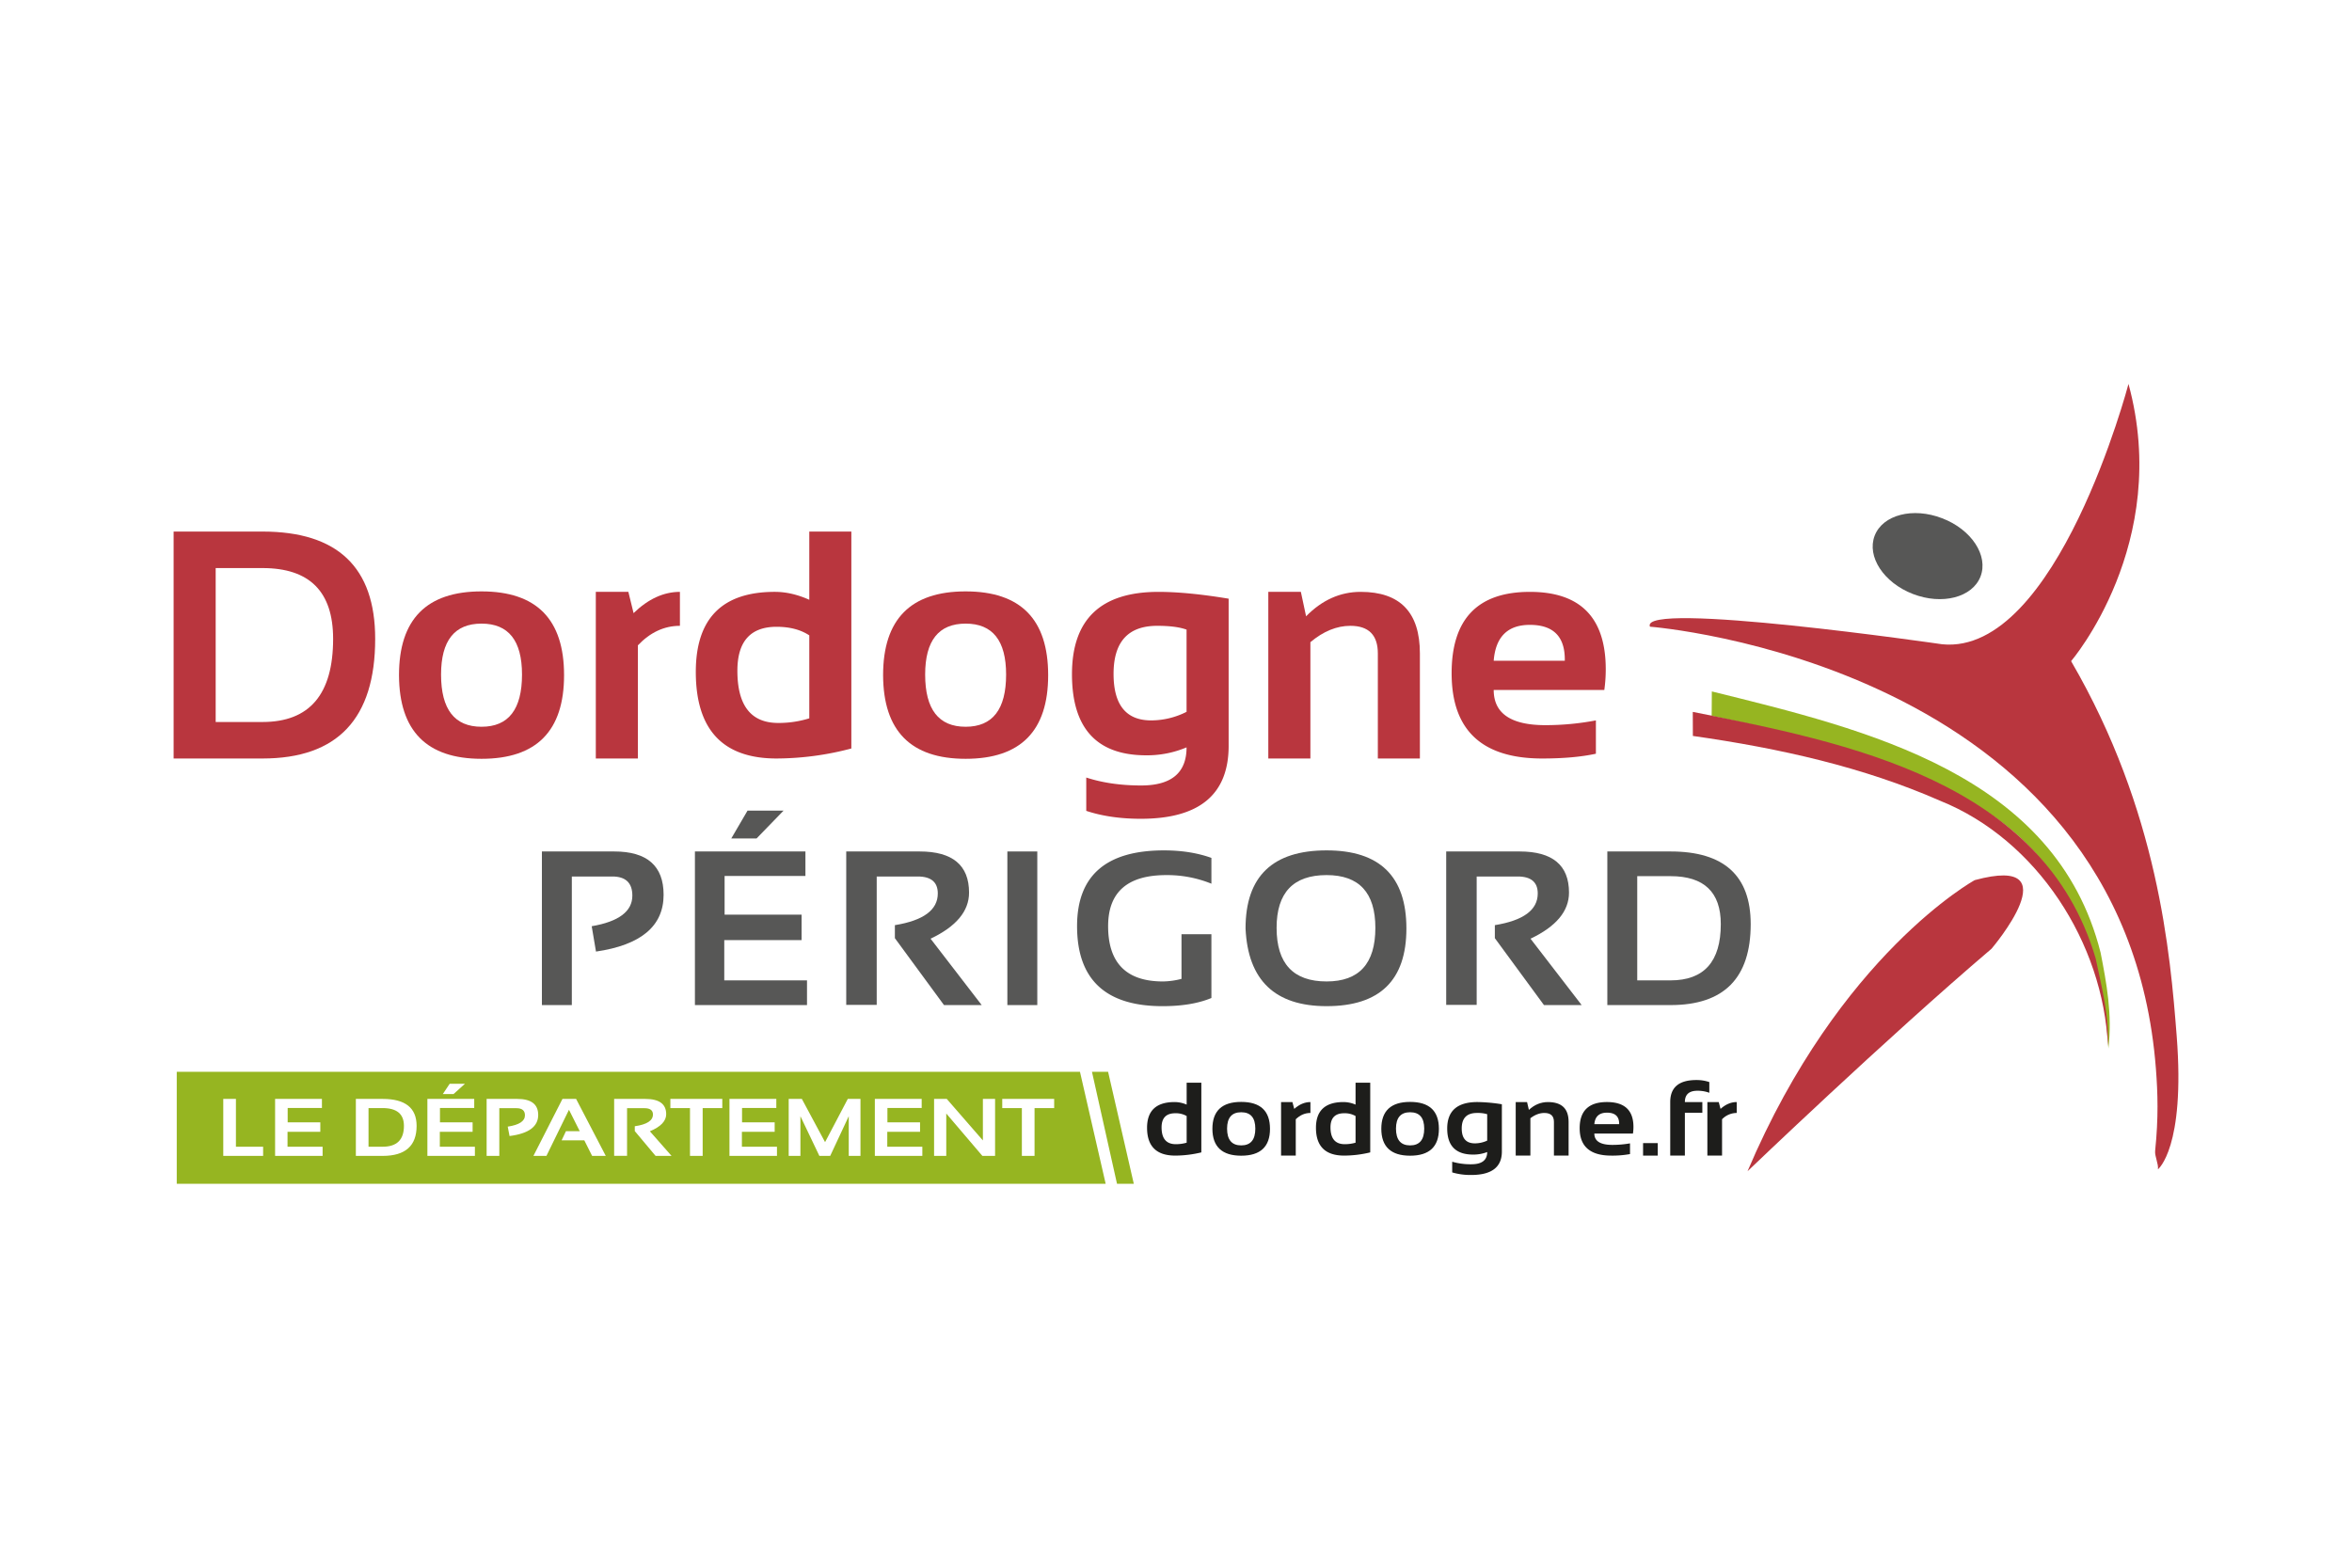 <svg xmlns="http://www.w3.org/2000/svg" xmlns:xlink="http://www.w3.org/1999/xlink" viewBox="0 0 2400 1600"><defs><clipPath id="a"><rect x="177.147" y="391.818" width="2045.706" height="816.364" style="fill:none"/></clipPath></defs><rect width="2400" height="1600" style="fill:#fff"/><g style="clip-path:url(#a)"><path d="M177.164,774.137V542.517h90.689q114.982,0,114.983,109.496,0,122.115-114.983,122.125ZM267.853,736.88q72.067,0,72.069-84.867,0-72.258-72.069-72.238H220.077V736.88Z" style="fill:#b9363e"/><path d="M407.144,689.1q0-85.544,84.218-85.514,84.227,0,84.215,85.514,0,85.36-84.215,85.348-83.917,0-84.218-85.348m84.218,52.635q41.309,0,41.302-53.284,0-51.993-41.302-51.983-41.284,0-41.304,51.983,0,53.285,41.304,53.284" style="fill:#b9363e"/><path d="M607.97,774.128V604.062h33.217l5.319,21.696q22.369-21.676,47.294-21.696v34.662q-23.971,0-42.916,19.918V774.128Z" style="fill:#b9363e"/><path d="M868.72,763.911a300.619,300.619,0,0,1-76.279,10.221q-82.434,0-82.435-88.427,0-81.651,80.655-81.641,17.154,0,35.146,8.085V542.51H868.72ZM825.807,648.445q-13.29-8.732-33.366-8.732-39.992,0-40.003,44.84,0,53.282,41.617,53.303a105.395,105.395,0,0,0,31.752-4.713Z" style="fill:#b9363e"/><path d="M901.121,689.1q0-85.544,84.218-85.514,84.227,0,84.215,85.514,0,85.36-84.215,85.348-83.913,0-84.218-85.348m84.218,52.635q41.312,0,41.302-53.284,0-51.993-41.302-51.983-41.284,0-41.302,51.983,0,53.285,41.302,53.284" style="fill:#b9363e"/><path d="M1253.717,761.159q0,74.521-89.58,74.499-31.415,0-55.711-8.085V793.56q24.79,8.104,56.048,8.104,46.307,0,46.308-38.894a103.862,103.862,0,0,1-41.136,8.107q-75.805,0-75.796-82.75,0-84.072,88.278-84.049,29.625,0,71.588,6.952Zm-42.935-118.545q-10.526-3.893-29.952-3.895-44.546,0-44.547,49.072,0,47.472,38.391,47.46a80.308,80.308,0,0,0,36.108-8.754Z" style="fill:#b9363e"/><path d="M1294.196,774.128V604.062h33.217l5.321,24.944q24.472-24.945,55.711-24.944,60.444,0,60.424,62.832V774.128h-42.913V666.894q0-28.149-28.025-28.17-20.893,0-40.799,16.692V774.128Z" style="fill:#b9363e"/><path d="M1561.111,604.071q77.407,0,77.41,79.022a151.46,151.46,0,0,1-1.467,21.071H1524.186q0,35.94,52.781,35.94a276.333,276.333,0,0,0,51.501-4.859v34.015q-22.495,4.868-54.727,4.878-92.49,0-92.49-87.001,0-83.065,79.861-83.065M1524.186,674.36h72.55v-1.299q0-35.312-35.624-35.312-34.024,0-36.926,36.611" style="fill:#b9363e"/><path d="M552.969,1025.801V869.014h73.722q50.456,0,50.455,44.191,0,47.912-68.99,57.994l-4.378-25.887q41.471-7.098,41.47-31.227,0-19.543-20.505-19.521H583.503v131.237Z" style="fill:#575756"/><path d="M821.866,869.002v25.009H739.388V933.489H817.95V959.46H739.054v41.114h84.424v25.237H709.102V869.002Zm-59.084-41.658H799.54l-27.542,28.401H746.196Z" style="fill:#575756"/><path d="M863.503,1025.59V869.012h74.874q50.456,0,50.455,41.992,0,28.402-39.271,47.041l52.173,67.754H963.258L913.14,957.502V944.223q43.795-7.134,43.794-32.339,0-17.342-20.505-17.32H894.605V1025.59Z" style="fill:#575756"/><rect x="1027.923" y="869.012" width="30.537" height="156.787" style="fill:#575756"/><path d="M1236.13,1018.568q-19.918,8.325-49.868,8.335-87.211,0-87.213-81.682,0-77.317,88.699-77.306,27.081,0,48.381,7.667v26.327a119.953,119.953,0,0,0-46.077-8.776q-59.315,0-59.315,52.088,0,56.453,55.964,56.464a79.369,79.369,0,0,0,18.913-2.639V953.453h30.515Z" style="fill:#575756"/><path d="M1270.965,947.622q0-79.706,82.709-79.714,81.431,0,81.43,79.714,0,79.294-81.43,79.274-79.046,0-82.709-79.274m82.709,54.056q49.763,0,49.762-54.706,0-53.848-49.762-53.847-51.023,0-51.02,53.847,0,54.725,51.02,54.706" style="fill:#575756"/><path d="M1475.715,1025.59V869.012h74.874q50.456,0,50.436,41.992,0,28.402-39.271,47.041l52.192,67.754h-38.473l-50.121-68.297V944.223q43.795-7.134,43.775-32.339,0-17.342-20.484-17.32h-41.826V1025.59Z" style="fill:#575756"/><path d="M1640.135,1025.799V869.012h64.508q81.777,0,81.788,74.121,0,82.657-81.788,82.666Zm64.508-25.215q51.272,0,51.273-57.45,0-48.916-51.273-48.906h-33.991v106.356Z" style="fill:#575756"/><polygon points="1156.94 1208.189 1139.807 1208.189 1114.255 1093.916 1130.719 1093.916 1156.94 1208.189" style="fill:#96b521"/><path d="M1102.013,1093.911H180.361v114.273h947.873ZM458.857,1106.103h15.584l-11.667,10.534H451.84Zm-190.362,73.618H227.821v-58.163h12.923v48.8h27.751Zm60.698,0H280.706v-58.163H328.5v9.278H293.544v14.64H326.845v9.634H293.398v15.247h35.795Zm61.261,0H363.121v-58.163h27.332q34.651,0,34.662,27.501,0,30.661-34.662,30.662m94.143,0H436.112v-58.163h47.794v9.278H448.951v14.64h33.301v9.634H448.804v15.247h35.793Zm33.491-29.868q17.591-2.638,17.57-11.581c0-4.818-2.889-7.248-8.691-7.248H509.5v48.697H496.558v-58.163h31.249q21.394,0,21.383,16.399,0,17.782-29.238,21.489Zm86.123,29.868-7.96-15.855H573.065l4.441-9.363H591.581l-10.996-21.845-22.998,47.063H544.309l29.637-58.163h13.907l30.286,58.163Zm64.759,0-21.237-25.343v-4.922q18.536-2.638,18.535-12.002c0-4.272-2.889-6.43-8.691-6.43h-17.72v48.612H626.683v-58.078h31.73q21.394,0,21.383,15.583,0,10.522-16.649,17.445l22.117,25.134Zm68.069-48.8H717.016v48.8H704.072v-48.8H684.05v-9.363h52.988Zm55.795,48.8H744.348v-58.163h47.814v9.278h-34.975v14.64h33.301v9.634H757.04v15.247h35.793Zm85.201,0H866.074v-40.505l-18.932,40.505H836.103l-19.351-40.505v40.505H804.792v-58.163h13.426l23.688,44.128,23.185-44.128h12.944Zm63.125,0H892.694v-58.163h47.794v9.278H905.533v14.64h33.303v9.634H905.389v15.247H941.16Zm74.227,0h-12.944l-36.861-43.272v43.272H953.14v-58.163h12.944l36.861,42.37v-42.37h12.442Zm60.299-48.8h-20.024v48.8H1042.72v-48.8h-20.024v-9.363h52.99Z" style="fill:#96b521"/><path d="M390.456,1130.921h-14.41v39.437h14.41q21.741,0,21.718-21.299,0-18.129-21.718-18.138" style="fill:#96b521"/><path d="M1225.848,1176.144a113.862,113.862,0,0,1-26.62,3.267q-28.744,0-28.756-28.401,0-26.233,28.15-26.243a31.495,31.495,0,0,1,12.252,2.617v-22.389h14.975Zm-14.975-37.114a22.194,22.194,0,0,0-11.646-2.827c-9.298,0-13.948,4.838-13.948,14.429q0,17.122,14.513,17.133a38.847,38.847,0,0,0,11.08-1.528Z" style="fill:#1d1d1b"/><path d="M1237.145,1152.102q0-27.492,29.387-27.479,29.372,0,29.384,27.479,0,27.424-29.384,27.414-29.282,0-29.387-27.414m29.387,16.902q14.419,0,14.409-17.111,0-16.714-14.409-16.714-14.39,0-14.412,16.714,0,17.089,14.412,17.111" style="fill:#1d1d1b"/><path d="M1307.217,1179.416v-54.643h11.581l1.864,6.974c5.194-4.65,10.724-6.974,16.505-6.974v11.121c-5.571,0-10.556,2.155-14.956,6.43v37.092Z" style="fill:#1d1d1b"/><path d="M1398.195,1176.144a113.699,113.699,0,0,1-26.599,3.267q-28.777,0-28.778-28.401,0-26.233,28.148-26.243a31.506,31.506,0,0,1,12.254,2.617v-22.389h14.975Zm-14.975-37.114a22.118,22.118,0,0,0-11.624-2.827c-9.322,0-13.95,4.838-13.95,14.429q0,17.122,14.494,17.133a38.871,38.871,0,0,0,11.08-1.528Z" style="fill:#1d1d1b"/><path d="M1409.499,1152.102q0-27.492,29.384-27.479,29.372,0,29.384,27.479,0,27.424-29.384,27.414-29.282,0-29.384-27.414m29.384,16.902q14.419,0,14.409-17.111,0-16.714-14.409-16.714-14.39,0-14.41,16.714,0,17.089,14.41,17.111" style="fill:#1d1d1b"/><path d="M1532.521,1175.256q0,23.909-31.249,23.94a66.191,66.191,0,0,1-19.437-2.617v-10.912a67.653,67.653,0,0,0,19.541,2.596q16.148,0,16.17-12.483a38.961,38.961,0,0,1-14.349,2.598q-26.45,0-26.452-26.599,0-27.02,30.808-27.02a167.432,167.432,0,0,1,24.968,2.264Zm-14.975-38.097a33.805,33.805,0,0,0-10.452-1.256q-15.52,0-15.54,15.771,0,15.238,13.382,15.247a29.946,29.946,0,0,0,12.61-2.805Z" style="fill:#1d1d1b"/><path d="M1546.642,1179.416v-54.643h11.581l1.864,7.999q8.545-7.978,19.456-7.999,21.08,0,21.071,20.19v34.453H1585.639v-34.453c0-6.033-3.248-9.069-9.781-9.069-4.838,0-9.613,1.799-14.241,5.381v38.141Z" style="fill:#1d1d1b"/><path d="M1639.765,1124.761q27.02,0,27.017,25.405a45.511,45.511,0,0,1-.503,6.765h-39.394q0,11.561,18.429,11.561a104.002,104.002,0,0,0,17.97-1.571v10.933a99.255,99.255,0,0,1-19.122,1.571q-32.23,0-32.254-27.939,0-26.738,27.857-26.726m-12.88,22.598h25.321v-.419q0-11.341-12.442-11.33c-7.895,0-12.211,3.916-12.88,11.749" style="fill:#1d1d1b"/><rect x="1676.607" y="1166.671" width="14.975" height="12.755" style="fill:#1d1d1b"/><path d="M1704.31,1179.416v-54.643q0-22.495,26.661-22.473a40.008,40.008,0,0,1,13.236,2.071v10.933a34.258,34.258,0,0,0-12.146-2.074q-12.788,0-12.798,11.542h17.823v10.931h-17.823v43.712Z" style="fill:#1d1d1b"/><path d="M1742.219,1179.416v-54.643h11.583l1.864,6.974q7.791-6.975,16.505-6.974v11.121a20.966,20.966,0,0,0-14.975,6.43v37.092Z" style="fill:#1d1d1b"/><path d="M1683.645,639.609s484.649,37.07,516.294,451.536c1.845,24.318,2.704,49.283-.816,83.505-.544,5.403,3.601,13.3,2.87,18.766,0,0,28.044-21.824,19.122-136.116-6.577-84.218-18.703-229.528-107.737-382.526,0,0,102.899-120.073,58.56-282.934,0,0-72.844,277.154-190.047,265.717,0,0-309.995-45.134-298.246-17.948" style="fill:#b9363e"/><path d="M2032.166,968.291s82.875-97.138-17.154-70.017c0,0-137.833,75.567-231.83,297.115,0,0,140.619-134.839,248.984-227.098" style="fill:#b9363e"/><path d="M2020.925,588.416c-8.273,21.321-39.146,29.343-68.99,17.801-29.803-11.518-47.251-38.138-39-59.522,8.254-21.321,39.062-29.281,68.865-17.741,29.909,11.415,47.398,38.078,39.125,59.462" style="fill:#575756"/><path d="M1746.602,730.651c82.016,17.551,178.382,37.72,255.958,83.609,103.318,52.257,144.076,152.873,148.851,255.855,4.147-34.703-1.864-66.748-7.958-97.893-45.952-182.38-239.33-227.579-396.685-266.536Z" style="fill:#96b521"/><path d="M1727.333,726.581c157.04,31.333,357.683,69.808,411.134,251.71,6.052,29.279,13.887,58.141,12.461,89.493-4.564-104.908-72.089-210.824-171.553-250.661-77.535-34.034-162.359-53.26-251.958-66.014Z" style="fill:#b9363e"/></g></svg>